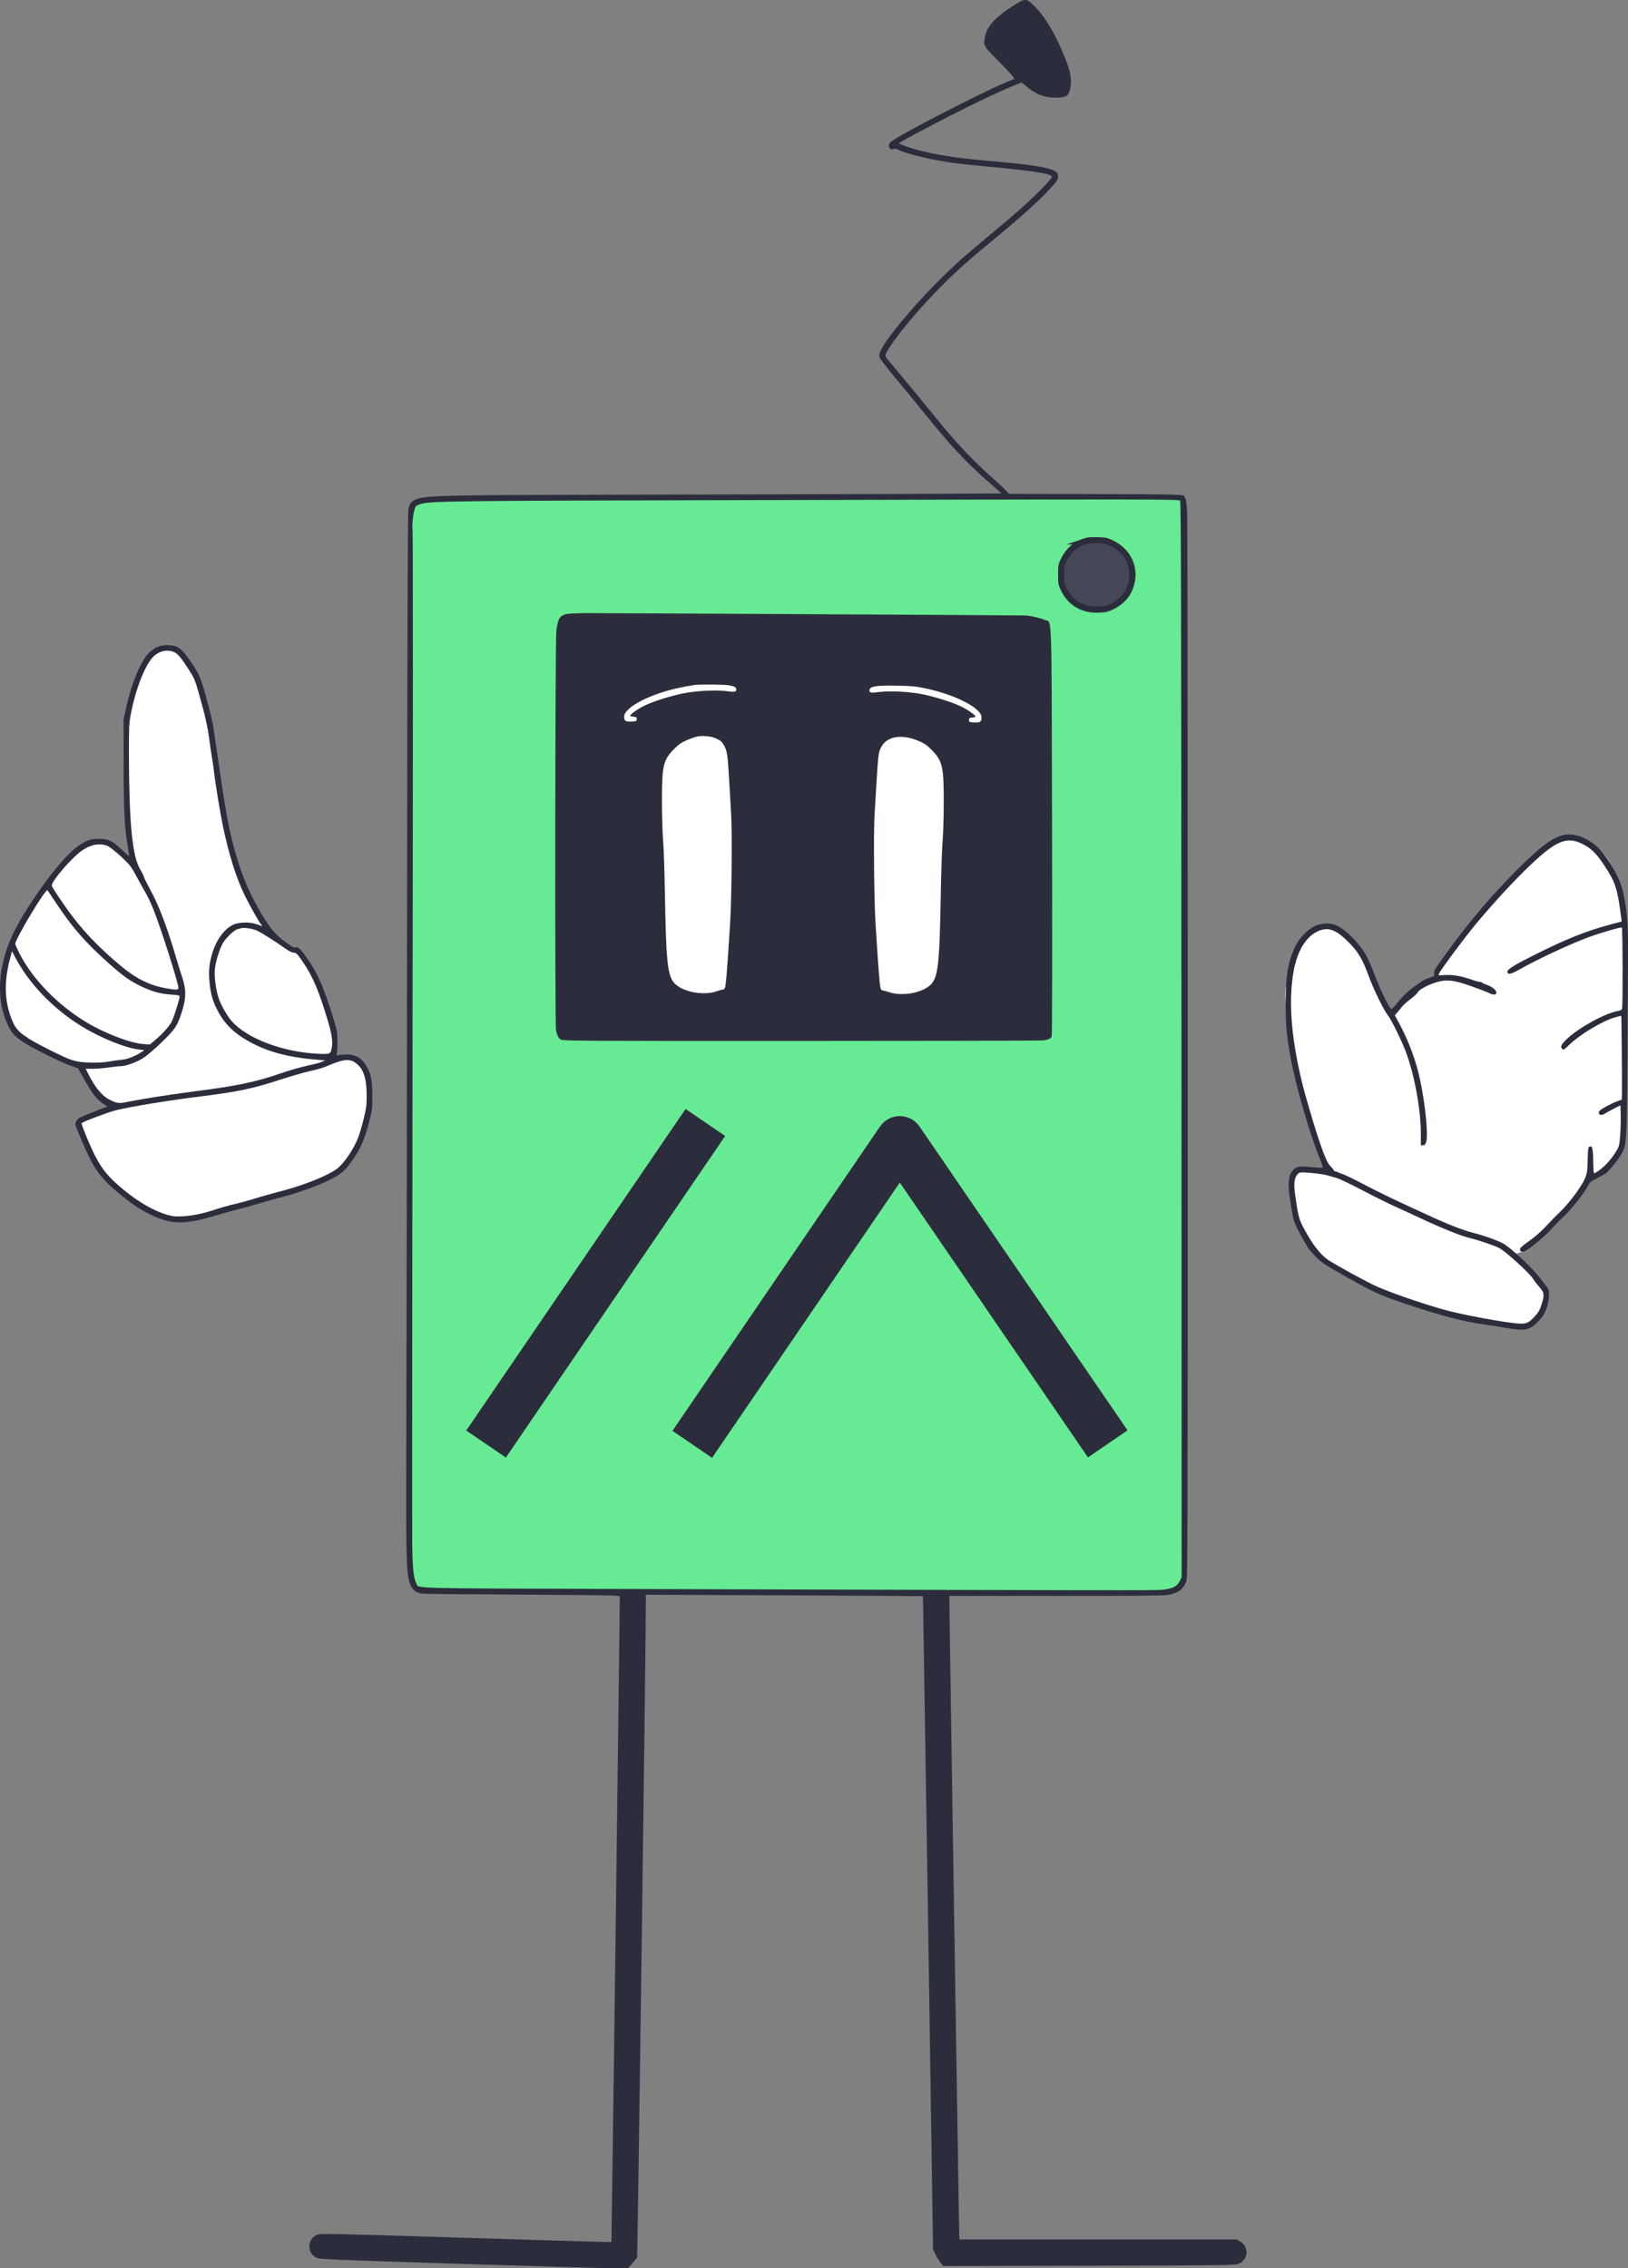 <svg xmlns="http://www.w3.org/2000/svg" id="Layer_1" data-name="Layer 1" viewBox="0 0 1871.69 2607.94"><rect x="0" y="0" width="1871.69" height="2607.94" fill="#808080" stroke="none"/><defs><style>.cls-1,.cls-4{fill:#2c2d3c;stroke-width:0}.cls-4{fill:#fff}</style></defs><path id="Body_background" fill="#67ea94" stroke-width="0" d="M1349.07 573.19h-855.5c-11.05 0-20.01 8.96-20.01 20.01v1219.19c0 10.12 8.21 18.33 18.33 18.33h854.27c8.7 0 15.75-7.05 15.75-15.75V586.04c0-7.1-5.75-12.85-12.85-12.85Zm-220.55 569.8h-411V787h411v355.99Z" data-name="Body background"/><path id="Body" d="M1166.62 5.54c-21.2 13.2-31.7 24.3-34.1 36-2.2 10.6-1.8 11.4 13.6 26.9 7.7 7.6 15.3 15.7 17.1 18l3.2 4.1-13.7 5.8c-26.6 11.4-109.5 54-125.2 64.4-4.6 3-5.5 4.1-5.5 6.5 0 3.5 2.7 5.6 5.1 4.1 1.3-.8 2.9-.5 6.4 1.2 9.4 4.5 34.3 10.5 59 14.3 6.9 1.1 27.6 3.3 46 5 49.1 4.5 71 8 71 11.5 0 2.2-21.1 23.5-37.5 38-8.2 7.2-24.4 20.9-36 30.5-29 24-42.2 35.9-62 56.1-27.2 27.7-54.4 60.8-60.9 74.1-2.5 5-2.7 6.1-1.7 9.1.7 1.9 8.9 12.6 18.4 23.9 9.5 11.2 24.2 29.2 32.8 39.9 30.8 38.2 48.3 56.9 75.2 80.4l13.7 12-118.2.6c-65.1.3-203.8.7-308.4.8-182.2.3-221.1.8-237.2 3.1-11.6 1.6-16.2 4.8-18.1 12.7-.9 3.3-1.3 130.7-1.6 479.6-.3 261.4-.7 530.3-.9 597.7-.5 142.7-.1 152.6 6.6 163.8 2.6 4.2 6.9 6.4 13.7 6.8 3.1.2 55 .6 115.4 1 99.7.6 109.7.8 109.7 2.3.2 11.7-9.3 741.7-9.6 742-.2.3-75.5-1.9-167.2-4.8-158.1-4.9-167.1-5.1-171-3.5-11.6 4.6-12.2 20.8-1 26.3 4.1 1.9 10.2 2.2 165.3 7.1 88.6 2.8 168.2 5.1 177 5.1h16l4.7-5.3c2.6-2.9 5.2-6.2 5.7-7.3.7-1.5 10.4-722.4 10.1-757.4v-4.4l159.2.7c87.6.4 159.3.8 159.4.9 0 .1 2.7 169.2 5.9 375.7l5.7 375.5 3 6c1.6 3.3 4.2 7.6 5.8 9.5l2.9 3.5 167.8-.3c158.5-.4 168-.5 171.9-2.2 11.2-4.9 12.1-19.9 1.5-25.8l-3.9-2.2h-318.7l-.3-7.7c-.3-10.8-11.2-710.5-11.2-722.6v-9.7h121.8c85.3.1 123.8-.2 128.7-1 12.4-2 18.1-6.1 21.9-15.8 1.5-4 1.6-46.7 1.6-608.5 0-332.3-.3-610.5-.6-618.2-.7-15.7-1.6-20-4.7-21.8-1.7-.9-24.6-1.3-101.2-1.5l-99-.2-3-3.4c-1.6-1.9-9.1-8.8-16.5-15.4-24.3-21.5-43.4-42.2-71.5-77.2-8.2-10.2-21.9-26.8-30.5-37-8.5-10.2-16.8-20-18.3-21.9-3.4-4.1-3.2-5.1 3.8-15.6 11.1-16.9 35.8-45.8 59-69 16.8-16.9 30.6-29.2 57-51 36-29.7 54.9-46.8 67.7-60.9 8.5-9.4 8.9-10.1 8.6-14-.3-3.8-.7-4.3-5-6.4-8-4-29.7-7.2-76.3-11.2-36.5-3.1-62.7-7.4-84.3-13.6-8.9-2.6-17.8-6.1-17.1-6.8 1.4-1.3 31.8-17.6 56.9-30.4 31.9-16.3 56.3-27.9 73.3-34.8l10.7-4.5 6.3 5.2c11.6 9.7 23.7 13.6 38.1 12.1 8.3-.8 10-2.6 11.7-11.7 2.1-11.2-.9-22.9-12-47.4-9.8-21.7-19.8-36.9-31.4-47.9-7.3-6.8-8.8-6.8-20.6.5Zm190.1 570.1c1.1 1.1 1.3 114 1.6 619.5l.2 618.3-2.2 4.4c-3.2 6.3-8.1 8.7-19.8 10-9.2.9-48.7.8-618.5-.9-254.3-.8-236.4-.3-239.4-6.6-3.2-6.6-4.2-16-4.7-44-.2-15.4 0-283.4.4-595.5.5-312.1.5-569.2 0-571.3-.9-4.2.5-18.4 2.5-24.5 1-3.2 1.9-3.9 6.3-5.4 10.9-3.6 32.3-3.9 396.9-4.7 448.7-1 475-1 476.7.7Z" class="cls-1"/><path d="M717.52 787h411v355.99h-411z" class="cls-4"/><path id="Dot" fill="#454656" stroke="#2c2d3c" stroke-miterlimit="10" stroke-width="7" d="M1246.61 622.56c-10.79 3.78-18.53 10.79-23.69 21.39-2.77 5.62-2.95 6.45-2.95 16.59s.18 10.97 2.95 16.87c7.56 15.86 22.03 24.34 40.29 23.51 7.38-.28 9.31-.74 15.58-3.69 8.67-4.15 15.4-10.6 18.99-18.25 9.96-21.02 1.94-43.79-19.18-54.21-6.55-3.23-7.47-3.41-17.06-3.69-8.02-.18-11.25.18-14.94 1.48Z"/><path id="Eyes" d="M651.62 705.94c-8 1.6-10.3 5.2-12 19.4-1.4 12-1.8 452.5-.4 459.2 1.4 6.4 2.7 8.9 5.7 10.8 2.1 1.4 31.7 1.6 275.1 1.5 150 0 275.3-.3 278.4-.6 6.8-.7 9.6-1.9 10.7-4.8.5-1.1.7-106.1.4-235.6-.6-263.8.3-239.2-8.5-243.1-5.2-2.3-17.1-5-23-5.1-8-.3-489.4-2.8-505.5-2.7-9.1.1-18.5.5-20.9 1Zm186.5 82c6.5 1.2 8.4 2.3 8.4 4.9s-2.3 3.1-11.3 1.8c-12.3-1.6-35.6-.4-50.4 2.7-14.5 3-33.7 9.1-43.7 13.9-7.3 3.5-16.6 10-16.6 11.6 0 .5 1.7 1 3.8 1.2 3.2.3 3.7.6 3.7 2.8s-.4 2.5-5.8 2.8c-7 .4-8.7-.8-8.7-5.6 0-10.9 30.8-26.7 65.5-33.7 6.6-1.3 13.6-2.6 15.5-2.8 7.9-.9 34-.6 39.6.4Zm224.9 3.3c35.7 7.5 65.5 22.9 65.5 33.8 0 4.8-1.7 6-8.7 5.6-5.4-.3-5.8-.5-5.8-2.8s.5-2.5 3.8-2.8c2-.2 3.7-.7 3.7-1.2 0-1.6-9.3-8.1-16.6-11.6-10-4.8-29.2-10.9-43.7-13.9-14.8-3.1-38.1-4.3-50.4-2.7-9 1.3-11.3.9-11.3-1.8 0-4.7 7.5-6 32-5.5 16.1.3 21.6.8 31.5 2.9Zm-238.5 58.4c4.6 2.3 5.9 3.6 8.4 8.4 3.2 6.3 3.7 10.2 5.6 42.3.6 9.9 1.5 26.3 2.1 36.5 1.2 20.5.5 96.3-1.1 122.6-3.3 53.9-5 74.5-6.1 76.6-.5 1-1.6 1.8-2.5 1.8-.8 0-4.1.9-7.3 2-17.1 5.7-43.2-.5-50.3-12-6-9.7-7.6-27-8.8-97-.5-27.2-1.4-56.5-2.2-65-.7-8.5-1.3-29-1.3-45.5 0-40.5 1.5-46.7 14.4-59.6 5.3-5.2 8.2-7.2 14.6-9.9 10.4-4.3 13.6-5 22-4.4 4.9.3 8.6 1.3 12.5 3.2Zm230.7 1.9c7.3 3 10 4.8 15.4 10.2 12.9 12.9 14.4 19.1 14.4 59.6 0 16.5-.6 37-1.3 45.5-.8 8.5-1.7 37.8-2.2 65-1.2 70-2.8 87.3-8.8 97-7.1 11.5-33.2 17.7-50.3 12-3.2-1.1-6.5-2-7.3-2-.9 0-2-.8-2.5-1.8-1.1-2.1-2.8-22.7-6.1-76.6-1.6-26.3-2.3-102.1-1.1-122.6 4.3-73.4 4.1-71.4 7.5-78.5 6.2-12.6 23.2-15.8 42.3-7.8Z" class="cls-1"/><path id="Meshtastic_M" fill="#2c2d3c" fill-rule="evenodd" stroke-width="0" d="m1034.49 1359.63-215.84 316.53-45.53-31.04 238.56-349.85c5.12-7.52 13.64-12.02 22.74-12.03 9.1 0 17.62 4.48 22.76 11.99l239.11 349.3-45.47 31.13-216.33-316.02Zm-452.9 316.2 252.13-369.74-45.53-31.05-252.13 369.73 45.53 31.05Z" data-name="Meshtastic M"/><path id="Left_hand_background" d="M407.1 1220.22v-6.7h-23.16v-8.98c0-11.12-1.6-21.87-4.56-32.04-3.4-45.86-33.88-84.17-75.5-99.01v-2.21c0-10.27-5.04-19.37-12.77-24.96v-2.05c0-10.55-5.65-19.77-14.08-24.82v-5.24c0-6.87-2.64-13.12-6.95-17.81l-39.54-206.2c-1.2-6.26-4.31-11.66-8.6-15.74-.62-15.68-13.52-28.2-29.35-28.2-15.68 0-28.49 12.29-29.33 27.76-5.01 5.27-8.1 12.39-8.1 20.24v3.47c-5.03 6.13-8.05 13.97-8.05 22.52v146.27c0 8.02 2.66 15.43 7.15 21.38h-10.15c-6.08-10.25-17.26-17.12-30.04-17.12h-10.13c-13.97 0-25.55 10.26-27.61 23.65-16.09 8.06-28.16 22.94-32.44 40.85-9.36 8.59-16.53 19.51-20.63 31.83-11.66 13.48-18.74 31.05-18.74 50.28v32.99c0 18.66 10.95 34.76 26.77 42.23 6.87 11.27 18.91 19.02 32.83 19.97 8.64 8.63 20.58 13.97 33.76 13.97h.65c.06 18.39 10.27 34.39 25.32 42.7v2.98l-31.54 15.79c-3.23 1.62-4.54 5.54-2.92 8.77l27.13 54.21c2.71 5.41 8.24 8.47 13.91 8.31 7.05 12.52 19.2 21.77 33.64 24.94 4.35 8.18 12.87 13.82 22.79 14.02l45.97.91c12.54.25 23.88-5.09 31.68-13.72h2.9c19.87 0 38.76-4.16 55.88-11.64 57.39-6.54 101.98-55.26 101.98-114.4v-12.05c0-12.25-7.5-22.75-18.16-27.16Z" class="cls-4" data-name="Left hand background"/><path id="Left_Hand" d="M180.02 744.24c-2.7 1.3-7.1 4.6-9.7 7.3-9.1 9.9-19.7 35.8-25.5 63l-2.8 12.8.1 49.5c0 52.1 1.1 75.2 4.5 94.8 1 6.3 1.9 11.9 1.9 12.4 0 .6-3.7-2.5-8.3-6.9-11.1-10.6-15.7-12.8-26.7-12.7-9.8.1-14.6 1.8-24.4 8.8-13 9.3-34.8 35.8-54.7 66.6-19 29.4-26.9 47.1-32 71.5-3.4 16.1-3.2 36.1.5 50 3.2 12.1 8.1 22.9 13.1 28.3 2 2.3 7.1 6.3 11.3 9 10.8 6.9 43 22.9 53.6 26.6l8.8 3.1 7.2 12.8c9 16.1 14.1 22.7 21.1 27.4l5.6 3.7-4.3 1.6c-26.9 10.4-28.9 11.3-30.8 14-1.1 1.6-2 3.7-2 4.7 0 2.4 13.9 34.6 18.7 43.3 7.2 13.2 15.8 23.2 29.7 34.7 16.4 13.7 26.1 20.2 39 26.4 13.9 6.6 25.5 9.3 36.6 8.4 12.4-1 22.4-3.1 38.5-8.1 7.9-2.4 19.1-5.5 24.9-6.9 5.8-1.4 14.7-3.8 19.9-5.5 5.1-1.6 18-5.2 28.5-8 30.2-7.9 59.5-19.7 70.7-28.7 6.4-5.1 16.6-19.3 22.2-31 2.7-5.6 6-15.4 8.6-25 4.1-15.4 4.2-16.2 4.2-31.8 0-17.1-1.1-23.6-5.1-31.6-5.5-11-13.1-16.3-23.4-16.4-3.6 0-8 .3-9.8.7-3.1.7-3.2.7-2.5-2 .5-1.5.8-7.7.7-13.7 0-9.7-.4-12.4-3.8-23.5-11.8-39.3-19.9-57.4-34.4-76.7-5.3-7.1-7.6-8.8-10.3-7.8-.8.3-2.6-.3-4-1.2-17.5-11.7-23-17.7-35.4-38.4-22.6-38.2-34.7-77-44.4-143.4-1.7-11.6-4.2-28.7-5.6-38-1.4-9.4-3.2-21.6-4-27.2-1.5-10.9-3-17.4-10.1-43.3-4.9-17.7-6.8-22.3-14.2-33.4-12.9-19.5-16.9-22.6-29.3-22.6-5.7 0-8.6.6-12.4 2.4Zm20.1 5.5c4.4 2 8.2 6.5 16.6 19.7 6.8 10.5 7.4 12.1 11.7 27.1 7 24.4 10.2 38.5 12.1 52.8 1 7.7 2.5 18 3.4 23 .8 4.9 1.8 11.7 2.1 15 1.1 10.6 7.4 49 10.1 61.7 6.9 33.1 15.3 59.9 24.9 79.7 6.6 13.4 16.5 31.1 19.3 34.3 1.9 2.2 1.8 2.2-4.6-.2-7.7-3-21-2.8-27.7.4-9.8 4.6-18.9 16.8-23.6 31.6-3.8 12.3-4.7 20.2-3.7 32.3 1 12.7 3 21.2 7.2 30.2 7.3 15.7 16.1 25.9 30.2 35.2 22.4 14.5 47.8 22.4 82.1 25.5l13.7 1.2-4.3 1.8c-2.3 1-9.9 2.9-16.9 4.4-7 1.5-20.3 5.3-29.5 8.5-29.2 10.1-50.1 14.5-99.7 20.9-28.9 3.7-62.9 9.1-78.5 12.4-8.3 1.7-11.4 1.2-19.9-3.3-8.1-4.3-16.2-14.3-23.5-28.9l-3.1-6.2h8.2c4.6 0 12.8-.7 18.2-1.5 5.5-.8 11.6-1.5 13.7-1.5 6.1 0 18.1-4.3 26.1-9.4 4.2-2.7 13.4-10.5 21.5-18.4 15.9-15.4 18.4-19.4 23.9-38.2 3.9-13.5 3.8-22.5-.3-35-1.7-5.2-4.8-15.1-6.8-22-11.3-38.1-20.2-61.5-30.5-80.3-3.7-6.8-7-13.5-7.3-14.9-.4-1.4-2.2-5.1-4.1-8.2-8.9-14.9-12.5-50.6-12.9-128.4-.1-34.8.1-38.6 2-49.2 5.5-28.9 16.4-57.2 26-66.7 6.7-6.7 16.2-8.9 23.9-5.4Zm-75.9 223.2c2.5 1.2 9.2 6.6 15.1 12 9 8.4 11.4 11.3 15.2 18.4 2.5 4.6 6.1 11.2 8.1 14.7 7.3 12.8 9.2 16.5 13.5 26.9 8.3 20.2 30.1 88.8 29 91.4-.7 1.9-3.2 1.9-13.9 0-19.4-3.4-34.8-11.1-53.2-26.5-22.6-19.1-38.4-35.1-53.4-54.5-8.7-11.1-23.7-33.2-25-36.7-1.6-4.3 23.2-33.2 35.5-41.3 10.2-6.8 20.9-8.4 29.1-4.4Zm-59.7 65.4c18.6 28 33.5 45.1 59.5 68.3 17.3 15.5 25.2 21.1 38 27.3 12.8 6.1 22.5 8.8 34.8 9.6 8.2.5 9.7.9 9.7 2.3 0 2.5-5.9 21.7-8.5 27.5-2.4 5.6-10.9 15.2-19.9 22.7l-5.8 4.9-8.2-.6c-14.7-1.2-43.1-12.1-64-24.5-33.2-19.8-62.4-49.6-77.6-79.3-2.7-5.4-5-10.5-5-11.3 0-5.6 35-63.9 37.1-61.7.3.5 4.8 7.1 9.9 14.8Zm231.1 31.7c5.3 2.4 22.2 13.2 33.5 21.3 3.1 2.2 6.6 3.8 8.5 4 3.1.2 4.1 1.2 10.2 10.1 11.9 17.3 19 34.1 29.6 69.9 4 13.7 5.2 21.9 4.2 28.2-1.3 8.5-1.6 8.7-16.1 8-40.6-1.9-82-17.7-99.4-37.8-5-5.9-11.1-16.4-14.2-24.6-3.3-8.8-5.7-24.9-5-33.8.6-8.7 5.8-25.5 9.7-31.6 3.9-6.2 13-14.7 16.5-15.4 1.6-.4 3.4-.8 3.9-1.1 3-1.1 13.5.4 18.6 2.8Zm-268.6 46.6c16.2 24.3 40.8 47.5 67.1 63.5 22.1 13.5 49.9 24.7 65.5 26.5l6.4.8-4.5 2.9c-6.7 4.3-15.9 7.8-21.5 8.1-2.7.2-9.2 1.1-14.2 2-6.8 1.2-12.9 1.5-23 1.2-16.4-.6-20.1-1.7-44.8-14-29.6-14.8-38-21-42.9-31.8-10-22-11.1-45.9-3.4-74.3l2.1-7.9 4.3 8.2c2.4 4.5 6.4 11.1 8.9 14.8Zm378.2 103.3c1.5.5 4.3 2.5 6.1 4.2 7.3 6.9 10.2 17.1 10.2 35.8 0 10.9-.4 14.3-3.4 26.5-1.9 7.7-4.7 17.2-6.1 21-5.1 13.4-16.7 30.6-24.8 36.5-11.8 8.6-40.4 19.8-69 26.9-6.7 1.7-17.8 4.9-24.7 7-6.9 2.2-17.4 5.1-23.5 6.5-6 1.4-15.7 4.1-21.5 6-14.3 4.8-26.7 7.4-38 8.1-8 .6-10.8.3-17.5-1.5-15.3-4.2-33.7-14.7-51.3-29.3-16.7-14-22.8-21.2-31.4-36.8-5.1-9.3-17.1-37.9-16.5-39.4s30.2-12.6 39.7-15c17-4.1 61-11.4 95.5-15.6 43.6-5.4 62.3-9.3 93.5-19.6 12.4-4 27.7-8.4 34-9.8 6.3-1.3 14.4-3.6 18-5.1 18.2-7.7 24.1-8.9 30.7-6.4Z" class="cls-1" data-name="Left Hand"/><path id="Right_hand_background" d="M1819.8 966.37c-25.94-6.6-55.37 12.34-80.21 47.23-7.22 2.11-13.85 6.48-18.71 12.96l-62.66 83.5c-3.95 5.27-6.58 11.11-7.97 17.13l-5.41 1.59c-13.38 3.92-23.69 13.25-29.27 24.9-5.72 2.53-10.71 6.15-14.76 10.55-3.12-3.5-6.87-6.34-11.02-8.41l-8.6-29.33c-2.43-8.29-7.39-15.15-13.8-19.98-1.3-3.05-2.95-5.86-4.89-8.42l-1.83-6.25c-5.53-18.87-25.32-29.69-44.19-24.16l-1.17.34c-17.05 5-27.52 21.63-25.3 38.71-2.25 3.8-4 7.88-5.2 12.14-6.93 11-9.29 24.81-5.34 38.27l4.28 14.6c-2.84 8.7-3.18 18.32-.41 27.76l43.82 149.44-4.59-1.51c-5.42-1.79-11.01-1.75-16.1-.23l-5.24-1.73c-6.73-2.22-14 1.43-16.22 8.17-1.95 5.9-1.07 12.05 1.87 17.01-2.25 10.55-.41 21.21 4.6 30.14 1.2 12.02 7.42 23.12 17.2 30.4 5.03 12.25 15.17 22.32 28.74 26.8l6.25 2.06c4.14 7.04 10.75 12.68 19.12 15.44l20.53 6.78 1.08 3.7 5.36-1.57 15.54 5.13 1.09 3.73 5.4-1.58 78.79 26.01c6.91 2.28 14.02 2.19 20.48.2l18.24 6.02c18.8 6.21 39.08-4 45.29-22.81 6.21-18.8-4-39.08-22.81-45.29l-4.43-1.46c-1.72-4.44-4.32-8.51-7.65-11.96l13.47-3.95-.5-1.72c10.19-4.24 17.61-12.72 20.8-22.72l4.6 3.75 41.26-50.64c3.18-3.9 5.25-8.34 6.27-12.94 25.27-12.22 42.7-38.1 42.7-68.05v-186.05c5.89-69.09-12.51-124.56-48.47-133.71Z" class="cls-4" data-name="Right hand background"/><path id="Right_Hand" d="M1797.02 960.24c-13.1 3.3-25.8 12.9-52.1 39.1-30.1 30-54.1 58.2-80.5 94.5-15.4 21.1-16.2 22.5-15.6 25.7.5 2.7.2 2.9-5.5 4.7-3.3 1-7.2 2.9-8.7 4-1.4 1.2-3.9 3-5.6 4-7.2 4.5-16.8 13.3-22.5 20.7-5.2 6.7-6.5 7.8-7.6 6.7-2.9-3-12.7-23.3-17.8-37.1-3-8.1-7.4-18.3-9.7-22.7-7.7-14.4-23.3-30.5-34.8-35.8-7.3-3.4-18-2.9-26.1 1.3-7.9 4-17.1 13.8-21.3 22.7-8.5 17.7-11.2 34-11.1 66.8 0 24.7 1.1 36.1 6 62.9 5.7 31.1 21.6 85.9 33.3 114.6 2.2 5.4 3.8 10.1 3.6 10.3s-5.8-.1-12.4-.7c-14.8-1.5-18.2-.9-22 3.5-6.6 7.5-6.7 17.7-.6 51.3 1.2 6.6 2.8 10.9 7.1 19 3.1 5.8 6.4 11.7 7.3 13.1s2.3 3.8 3.1 5.4 4.9 6.3 9 10.5c6.7 6.8 10.1 9.1 32.5 21.8 32.7 18.6 41.4 22.6 69.5 32.1 41.9 14.1 68.2 21 94.5 24.6 6.1.8 16.3 2.4 22.8 3.6 20.4 3.5 26.1 2.6 34.3-5.1 2.8-2.8 6.3-6.7 7.7-8.7 3.8-5.5 6.8-15.6 7-23.3.2-5.7-.2-7.2-2.1-9.6-1.2-1.5-4.4-5.7-7-9.3-8.5-11.8-35.6-37.2-44.4-41.6-7.5-3.8-22.4-9-33.6-11.8-10.4-2.6-27.5-9.1-46.7-17.9-43.6-19.9-57.9-26.8-76.7-36.6-11.6-6.2-23.4-11.9-26.2-12.8s-5.5-2-6-2.4c-.6-.5-1.8-.9-2.8-.9s-1.8-.5-1.8-1.1-1.6-2.5-3.5-4.4c-4-3.7-8-13.2-16.3-38.5-25.9-79.2-34.5-139.3-26.7-185 4-23.4 13.7-40 27.2-46.7 11.6-5.6 20.3-3.1 33.6 9.6s18.2 20.7 26.2 42.6c5.2 14.3 17.1 38.5 21.8 44.3 4 5 16.6 30.8 21.1 43.4 9.7 26.8 16.6 65.4 16.6 92.4v13.4h2.4c1.9 0 2.7-.8 3.7-3.7 2.5-7.8-.7-41.8-6.8-70.8-4.5-21.7-12.8-44.4-23.8-65l-5.4-10 2.7-3.1c1.5-1.7 3.9-4.7 5.4-6.6 1.5-1.9 6-6.1 10.2-9.2 4.1-3.1 7.7-6.4 8-7.4.9-2.6 10.3-8 19.3-11 12.9-4.2 20.3-3.7 39.3 2.8 8.5 2.9 18.3 6.6 21.8 8.2 6.9 3.3 9.6 3.3 10 .2.4-2.6-5-6.9-11.3-9.1-2.5-.8-4.7-1.9-5.1-2.4-.3-.5-1.6-.9-2.9-.9s-4.8-.9-7.7-2c-11.8-4.3-21.7-6.2-30.8-5.8l-8.8.3 1-2.4c1.1-3.1 26.2-37 39.2-53 16.1-19.8 40.9-47.2 59.2-65.2 34.3-33.6 47-39.6 65.4-30.8 10.3 4.9 16.8 11.2 25.6 24.6 13.3 20.1 15.3 26.3 19.9 61.4l.5 3.5-14.3 3.9c-26.3 7-48.8 16-84.2 33.6-24.9 12.4-33 17.4-33 20.4 0 3.5 4.1 2.9 12.3-1.8 20.3-11.7 60.9-30.7 81.9-38.3 13.4-4.9 36.3-11.5 37.4-10.8 1 .6 1.2 89.5.3 93.1-.4 1.6-1.7 2.3-4.7 2.8-14.3 2.5-43.6 18.3-57.9 31.4-6.7 6.1-8.6 9.4-6.8 11.6.7.8 1.6 1.5 2.1 1.5s3.7-2.7 7-6c11.7-11.3 37.2-26.7 51.7-31 4-1.2 7.5-2.1 7.6-1.9.4.4 1 78.5.8 89.4l-.2 7-5.2 1.9c-7.2 2.5-19.6 9.4-20.7 11.4-2 4 2.3 5.7 6.8 2.6 1.2-.9 5.7-3.4 9.9-5.5l7.7-3.9.3 12.3c.1 6.7-.1 17.2-.7 23.3-.7 9.4-1.3 12-3.7 16-6 10.6-16.7 21.8-24.9 26.1-2 1.1-2 .7-2.3-13.5-.3-15.1-1.1-18-4.4-16.7-1.4.5-1.7 3.1-2 15.3-.4 13.5-.6 15.3-3.3 21.7-3.7 8.8-18.4 28.6-28.4 38-4 3.8-9.4 9.2-11.9 12-9.2 10-16 16.1-25 22.5-6.8 4.7-9.2 7-9.2 8.6 0 2.9 2.5 3.7 5.9 1.9 6.1-3.1 23.6-17.7 29.6-24.6 3.5-4.1 9.4-10.1 13.1-13.4 8.2-7.2 24.8-27.9 28.9-35.8 2.8-5.4 3.6-6.1 10.5-9.6 4.1-2 8.7-4.5 10.2-5.5 4.3-2.9 16.4-18 19.7-24.8 2.9-5.9 3.2-7.6 4.3-22.8.6-9.1 1.2-44.9 1.3-79.5.1-34.7.4-84.4.6-110.5.3-50.6-.2-59.6-5.2-84.4-2.9-14.5-11.3-31-23.8-46.9-11.9-15.3-31.5-24-45.6-20.3Zm-287 388.6c6.1.6 13.3 1.7 16 2.5 2.8.8 7.5 2.1 10.5 3 3 .8 16.3 7.1 29.5 14 13.2 7 30.1 15.3 37.5 18.7 7.4 3.3 20.9 9.5 30 13.8 22.9 10.8 46.9 20.5 57 22.8 9.6 2.3 27.5 8.4 33.1 11.3 7.5 3.8 36.6 30.4 39.5 36.2.8 1.5 3.7 5.2 6.4 8.3 6 6.5 6.4 9.6 2.5 21.3-2.1 6.3-3.6 8.6-8.2 13.5-6.5 6.7-8.4 7.6-15.6 7.6-12.4 0-68.1-10.2-90.2-16.6-28.9-8.3-65.5-21.3-79-27.9-13.3-6.5-40.2-21.3-51-28-7.7-4.8-16.5-15.2-24.2-28.5-10.7-18.5-10.8-18.9-14.9-47.9-1.7-11.8-.8-18.9 2.8-22.8 2.4-2.6 3.3-2.7 18.3-1.3Z" class="cls-1" data-name="Right Hand"/></svg>